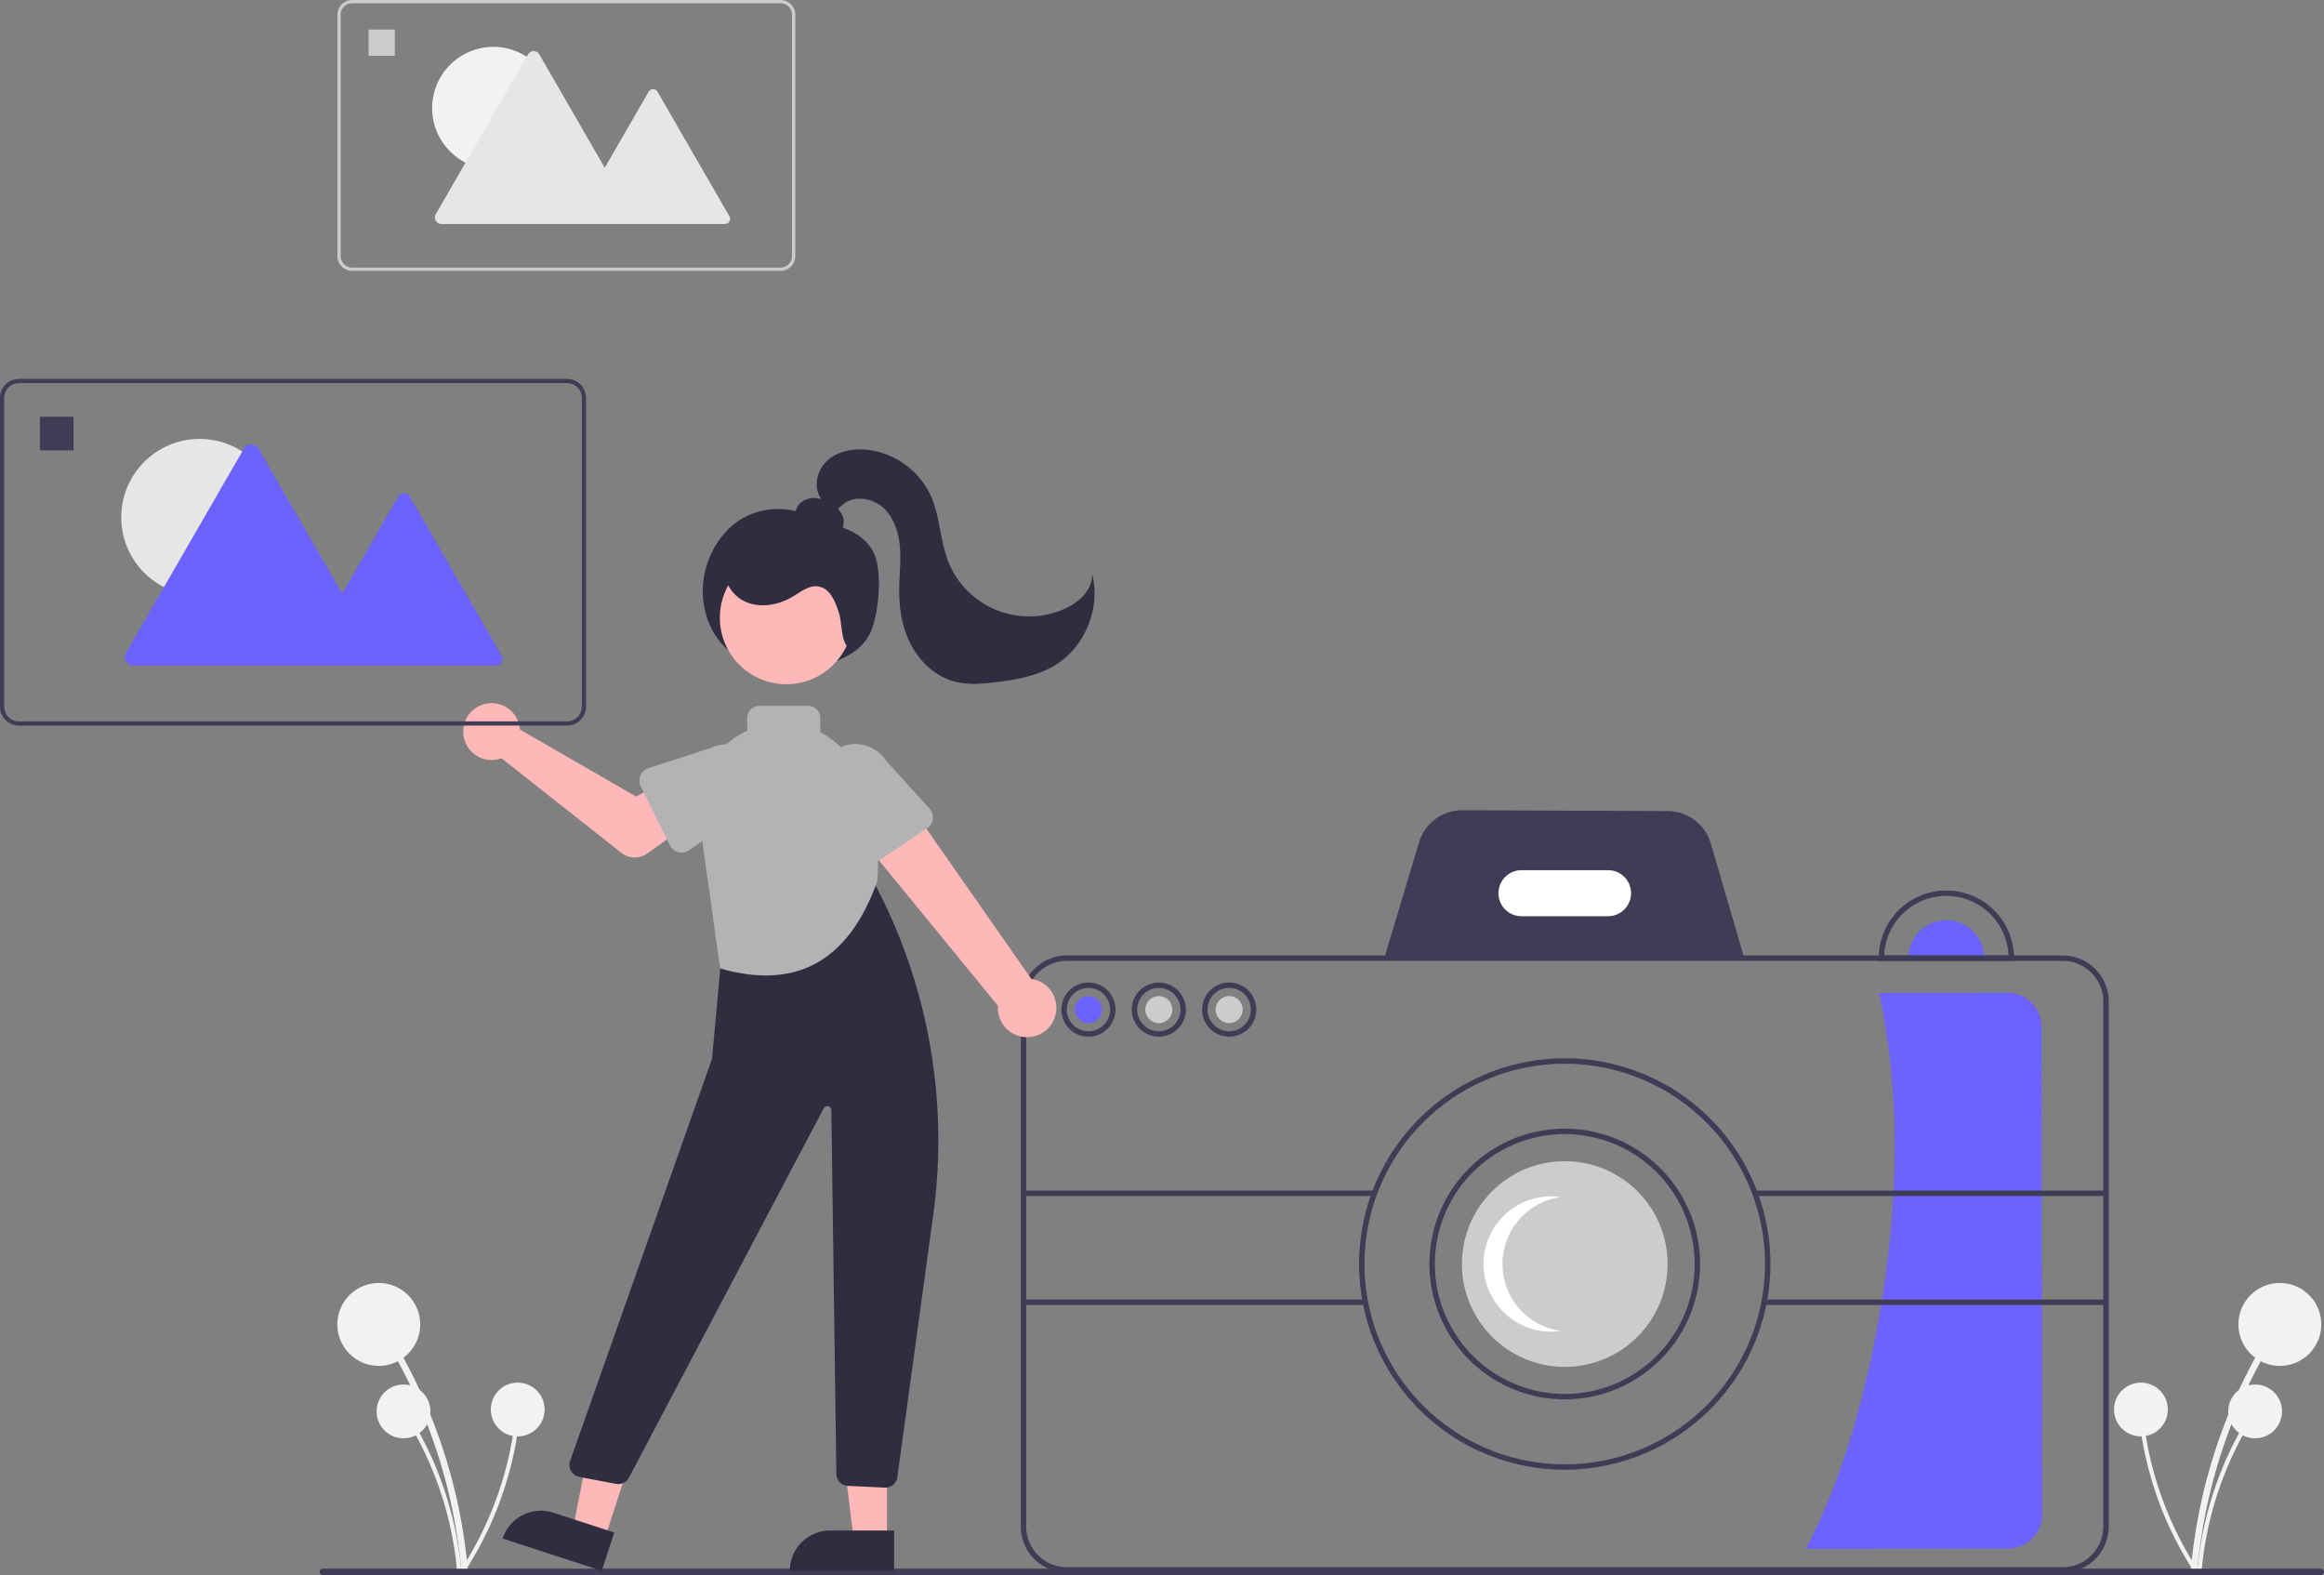 <svg id="adb94446-5251-4268-838a-0133635768e6"
     data-name="Layer 1"
     xmlns="http://www.w3.org/2000/svg"
     width="858.756"
     height="581.934"
     viewBox="0 0 858.756 581.934"
>
  <rect x="0" y="0" width="858.756" height="581.934" fill="#808080" stroke="none"/>
  <path d="M982.603,738.675a198.585,198.585,0,0,1,16.436-62.675q3.709-8.286,8.165-16.208a1.21,1.21,0,0,0-2.089-1.221,201.33,201.33,0,0,0-22.403,61.805q-1.682,9.086-2.528,18.299c-.143,1.549,2.276,1.54,2.419,0Z"
        transform="translate(-170.622 -159.033)"
        fill="#f2f2f2"
  />
  <circle cx="842.441"
          cy="489.319"
          r="15.319"
          fill="#f2f2f2"
  />
  <path d="M984.17,739.082a128.832,128.832,0,0,1,10.662-40.66q2.406-5.376,5.297-10.515a.785.785,0,0,0-1.355-.792,130.613,130.613,0,0,0-14.534,40.096q-1.091,5.894-1.64,11.872c-.093,1.005,1.477.999,1.569,0Z"
        transform="translate(-170.622 -159.033)"
        fill="#f2f2f2"
  />
  <circle cx="833.309"
          cy="521.452"
          r="9.938"
          fill="#f2f2f2"
  />
  <path d="M982.19,738.144a128.832,128.832,0,0,1-16.601-38.618q-1.409-5.719-2.29-11.549a.785.785,0,0,0-1.555.209,130.612,130.612,0,0,0,13.202,40.554q2.765,5.319,6.008,10.369c.545.85,1.779-.121,1.237-.965Z"
        transform="translate(-170.622 -159.033)"
        fill="#f2f2f2"
  />
  <circle cx="791.108"
          cy="520.755"
          r="9.938"
          fill="#f2f2f2"
  />
  <path d="M341.049,738.675a198.585,198.585,0,0,0-16.436-62.675q-3.709-8.286-8.165-16.208a1.21,1.21,0,0,1,2.089-1.221,201.33,201.33,0,0,1,22.403,61.805q1.682,9.086,2.528,18.299c.143,1.549-2.276,1.54-2.419,0Z"
        transform="translate(-170.622 -159.033)"
        fill="#f2f2f2"
  />
  <circle cx="139.968"
          cy="489.319"
          r="15.319"
          fill="#f2f2f2"
  />
  <path d="M339.482,739.082a128.832,128.832,0,0,0-10.662-40.66q-2.406-5.376-5.297-10.515a.785.785,0,0,1,1.355-.792,130.612,130.612,0,0,1,14.534,40.096q1.091,5.894,1.64,11.872c.093,1.005-1.477.999-1.569,0Z"
        transform="translate(-170.622 -159.033)"
        fill="#f2f2f2"
  />
  <circle cx="149.1"
          cy="521.452"
          r="9.938"
          fill="#f2f2f2"
  />
  <path d="M341.463,738.144A128.831,128.831,0,0,0,358.064,699.526q1.409-5.719,2.291-11.549a.785.785,0,0,1,1.555.209,130.612,130.612,0,0,1-13.202,40.554Q345.944,734.058,342.7,739.109c-.545.85-1.779-.121-1.237-.965Z"
        transform="translate(-170.622 -159.033)"
        fill="#f2f2f2"
  />
  <circle cx="191.3"
          cy="520.755"
          r="9.938"
          fill="#f2f2f2"
  />
  <path d="M925.025,538.412l.239,180.114a12.626,12.626,0,0,1-12.593,12.63l-74.817.11c21.062-39.4,32.987-101.415,32.917-149.218a281.271,281.271,0,0,0-5.721-56.161l47.345-.069A12.626,12.626,0,0,1,925.025,538.412Z"
        transform="translate(-170.622 -159.033)"
        fill="#6c63ff"
  />
  <path d="M1028.187,740.967h-738.294a1.191,1.191,0,0,1,0-2.381h738.294a1.191,1.191,0,0,1,0,2.381Z"
        transform="translate(-170.622 -159.033)"
        fill="#3f3d56"
  />
  <path d="M815.388,513.794l-133.338-.523,12.966-43.137a16.599,16.599,0,0,1,15.804-11.75h.063l76.106.299a16.597,16.597,0,0,1,15.774,11.875Z"
        transform="translate(-170.622 -159.033)"
        fill="#3f3d56"
  />
  <path d="M889.826,499.033a14,14,0,0,0-14,14h28A14,14,0,0,0,889.826,499.033Z"
        transform="translate(-170.622 -159.033)"
        fill="#6c63ff"
  />
  <path d="M932.826,740.033h-368a17.019,17.019,0,0,1-17-17v-194a17.019,17.019,0,0,1,17-17h368a17.019,17.019,0,0,1,17,17v194A17.019,17.019,0,0,1,932.826,740.033Zm-368-226a15.017,15.017,0,0,0-15,15v194a15.017,15.017,0,0,0,15,15h368a15.017,15.017,0,0,0,15-15v-194a15.017,15.017,0,0,0-15-15Z"
        transform="translate(-170.622 -159.033)"
        fill="#3f3d56"
  />
  <path d="M764.826,497.533h-32a8.5,8.5,0,0,1,0-17h32a8.5,8.5,0,0,1,0,17Z"
        transform="translate(-170.622 -159.033)"
        fill="#fff"
  />
  <path d="M748.826,702.033a76,76,0,1,1,76-76A76.086,76.086,0,0,1,748.826,702.033Zm0-150a74,74,0,1,0,74,74A74.084,74.084,0,0,0,748.826,552.033Z"
        transform="translate(-170.622 -159.033)"
        fill="#3f3d56"
  />
  <path d="M748.826,676.033a50,50,0,1,1,50-50A50.056,50.056,0,0,1,748.826,676.033Zm0-98a48,48,0,1,0,48,48A48.054,48.054,0,0,0,748.826,578.033Z"
        transform="translate(-170.622 -159.033)"
        fill="#3f3d56"
  />
  <circle cx="578.204"
          cy="467"
          r="38"
          fill="#ccc"
  />
  <path d="M725.826,626.033a25.001,25.001,0,0,1,21.5-24.751,25,25,0,1,0,0,49.502A25.001,25.001,0,0,1,725.826,626.033Z"
        transform="translate(-170.622 -159.033)"
        fill="#fff"
  />
  <path d="M914.826,514.033h-50v-1a25,25,0,0,1,50,0Zm-47.979-2h45.957a23,23,0,0,0-45.957,0Z"
        transform="translate(-170.622 -159.033)"
        fill="#3f3d56"
  />
  <path d="M572.826,542.033a10,10,0,1,1,10-10A10.011,10.011,0,0,1,572.826,542.033Zm0-18a8,8,0,1,0,8,8A8.009,8.009,0,0,0,572.826,524.033Z"
        transform="translate(-170.622 -159.033)"
        fill="#3f3d56"
  />
  <circle cx="402.204"
          cy="373"
          r="5"
          fill="#6c63ff"
  />
  <circle cx="428.204"
          cy="373"
          r="5"
          fill="#ccc"
  />
  <circle cx="454.204"
          cy="373"
          r="5"
          fill="#ccc"
  />
  <path d="M598.826,542.033a10,10,0,1,1,10-10A10.011,10.011,0,0,1,598.826,542.033Zm0-18a8,8,0,1,0,8,8A8.009,8.009,0,0,0,598.826,524.033Z"
        transform="translate(-170.622 -159.033)"
        fill="#3f3d56"
  />
  <path d="M624.826,542.033a10,10,0,1,1,10-10A10.011,10.011,0,0,1,624.826,542.033Zm0-18a8,8,0,1,0,8,8A8.009,8.009,0,0,0,624.826,524.033Z"
        transform="translate(-170.622 -159.033)"
        fill="#3f3d56"
  />
  <rect x="378.204"
        y="439.874"
        width="130"
        height="2"
        fill="#3f3d56"
  />
  <rect x="378.204"
        y="480.126"
        width="126.771"
        height="2"
        fill="#3f3d56"
  />
  <rect x="648.204"
        y="439.874"
        width="130"
        height="2"
        fill="#3f3d56"
  />
  <rect x="651.204"
        y="480.126"
        width="126.771"
        height="2"
        fill="#3f3d56"
  />
  <path d="M443.448,401.509c-8.109-3.725-13.44-14.377-13.137-24.881s5.831-20.329,13.456-25.338a26.649,26.649,0,0,1,25.219-1.906c8.183,3.483,19.169,4.432,24.087,13.089,3.78,6.653,2.418,21.495-.258,28.892-2.313,6.394-7.968,9.997-13.483,12.013a45.34,45.34,0,0,1-37.511-3.022"
        transform="translate(-170.622 -159.033)"
        fill="#2f2e41"
  />
  <polygon points="223.381 568.707 211.722 564.914 220.803 518.141 238.01 523.739 223.381 568.707"
           fill="#ffb8b8"
  />
  <path d="M372.583,718.896h23.644a0,0,0,0,1,0,0v14.887a0,0,0,0,1,0,0H357.696a0,0,0,0,1,0,0v0A14.887,14.887,0,0,1,372.583,718.896Z"
        transform="translate(72.575 -240.02) rotate(18.021)"
        fill="#2f2e41"
  />
  <polygon points="327.75 568.961 315.49 568.96 309.658 521.672 327.752 521.673 327.75 568.961"
           fill="#ffb8b8"
  />
  <path d="M306.733,565.457h23.644a0,0,0,0,1,0,0v14.887a0,0,0,0,1,0,0H291.846a0,0,0,0,1,0,0v0A14.887,14.887,0,0,1,306.733,565.457Z"
        fill="#2f2e41"
  />
  <path d="M497.755,708.652c-.074,0-.147-.002-.222-.006l-13.586-.647a4.506,4.506,0,0,1-4.285-4.433L477.821,569.175a1.5,1.5,0,0,0-2.827-.679l-71.959,136.44a4.476,4.476,0,0,1-4.822,2.321l-13.521-2.575a4.499,4.499,0,0,1-3.401-5.918l52.43-148.552,4.034-43.943a4.47,4.47,0,0,1,3.936-4.05c15.277-1.877,36.624-14.395,45.092-19.689a4.446,4.446,0,0,1,3.531-.531,4.556,4.556,0,0,1,2.831,2.245A202.748,202.748,0,0,1,515.422,608.221l-13.217,96.54A4.475,4.475,0,0,1,497.755,708.652Z"
        transform="translate(-170.622 -159.033)"
        fill="#2f2e41"
  />
  <circle cx="290.564"
          cy="228.237"
          r="24.561"
          fill="#ffb8b8"
  />
  <path d="M436.714,516.821l-7.396-52.845a31.045,31.045,0,0,1,60.574-13.635c2.106,9.769,6.385,21.66,4.822,34.479h0C483.761,515.22,463.878,524.593,436.714,516.821Z"
        transform="translate(-170.622 -159.033)"
        fill="#b3b3b3"
  />
  <path d="M469.214,434.821h-18a4.505,4.505,0,0,1-4.5-4.5v-6a4.505,4.505,0,0,1,4.5-4.5h18a4.505,4.505,0,0,1,4.5,4.5v6A4.505,4.505,0,0,1,469.214,434.821Z"
        transform="translate(-170.622 -159.033)"
        fill="#b3b3b3"
  />
  <path d="M560.437,534.703a10.743,10.743,0,0,0-8.715-13.979l-56.029-80.214L479.079,456.935l60.299,73.683a10.801,10.801,0,0,0,21.059,4.085Z"
        transform="translate(-170.622 -159.033)"
        fill="#ffb8b8"
  />
  <path d="M513.22,465.049l-20.234,13.507a4.817,4.817,0,0,1-7.029-1.948l-10.365-21.928A13.377,13.377,0,0,1,497.888,439.892l16.229,17.919a4.817,4.817,0,0,1-.897,7.239Z"
        transform="translate(-170.622 -159.033)"
        fill="#b3b3b3"
  />
  <path d="M362.502,426.923a10.526,10.526,0,0,1,.239,1.64l42.957,24.782,10.441-6.011,11.131,14.572-17.45,12.438a8,8,0,0,1-9.598-.234l-44.297-34.946a10.497,10.497,0,1,1,6.576-12.241Z"
        transform="translate(-170.622 -159.033)"
        fill="#ffb8b8"
  />
  <path d="M418.185,471.353l-10.794-21.802a4.817,4.817,0,0,1,2.835-6.72l23.078-7.46a13.377,13.377,0,0,1,11.8,24.012L425.248,473.173a4.817,4.817,0,0,1-7.063-1.82Z"
        transform="translate(-170.622 -159.033)"
        fill="#b3b3b3"
  />
  <path d="M477.668,356.337a4.063,4.063,0,0,0,4.317-2.409,5.851,5.851,0,0,0-.416-5.138,10.736,10.736,0,0,0-3.776-3.703,12.406,12.406,0,0,0-5.982-2.058,7.461,7.461,0,0,0-5.794,2.199,5.377,5.377,0,0,0-.972,5.928c.898,1.732,2.783,2.703,4.619,3.362a27.094,27.094,0,0,0,11.378,1.494"
        transform="translate(-170.622 -159.033)"
        fill="#2f2e41"
  />
  <path d="M485.522,398.452c-4.293.202-3.554-8.907-4.897-12.989s-3.196-8.951-7.421-9.734c-3.463-.641-6.592,1.891-9.609,3.709-5.376,3.24-12.336,4.435-17.981,1.691s-9.079-10.078-6.333-15.723a12.876,12.876,0,0,1,8.049-6.341,25.906,25.906,0,0,1,10.462-.503,53.527,53.527,0,0,1,21.886,7.757c4.582,2.874,8.942,6.786,10.306,12.02s1.92,19.465-3.413,20.366Z"
        transform="translate(-170.622 -159.033)"
        fill="#2f2e41"
  />
  <path d="M474.29,343.668c-3.243-4.111-2.021-10.588,1.758-14.211s9.4-4.753,14.615-4.292a29.621,29.621,0,0,1,24.025,17.275c3.296,7.539,3.269,16.163,6.249,23.832a32.137,32.137,0,0,0,43.41,17.543c5.188-2.392,10.128-7.076,9.832-12.782,3.28,12.646-2.628,27.112-13.823,33.847-6.557,3.945-14.323,5.284-21.92,6.206-4.951.601-10.039,1.047-14.87-.19-6.759-1.731-12.418-6.72-15.845-12.798s-4.775-13.161-4.827-20.138c-.041-5.435.671-10.873.295-16.296s-2.006-11.031-5.937-14.785-10.564-4.99-14.878-1.683c-1.734,1.329-3.004,3.27-4.956,4.25s-5.036.218-5.167-1.963Z"
        transform="translate(-170.622 -159.033)"
        fill="#2f2e41"
  />
  <path d="M380.185,427.099H177.607a6.994,6.994,0,0,1-6.985-6.985V306.018a6.994,6.994,0,0,1,6.985-6.985H380.185A6.993,6.993,0,0,1,387.17,306.018V420.113A6.993,6.993,0,0,1,380.185,427.099ZM177.607,300.585a5.439,5.439,0,0,0-5.433,5.433V420.113a5.439,5.439,0,0,0,5.433,5.433H380.185a5.439,5.439,0,0,0,5.433-5.433V306.018a5.439,5.439,0,0,0-5.433-5.433Z"
        transform="translate(-170.622 -159.033)"
        fill="#3f3d56"
  />
  <circle cx="73.768"
          cy="191.125"
          r="28.967"
          fill="#e6e6e6"
  />
  <path d="M356.012,401.309l-34.003-58.895a2.421,2.421,0,0,0-4.194,0l-20.751,35.942-30.936-53.582a3.105,3.105,0,0,0-5.377,0L217.155,400.284a3.105,3.105,0,0,0,2.689,4.657h134.072A2.421,2.421,0,0,0,356.012,401.309Z"
        transform="translate(-170.622 -159.033)"
        fill="#6c63ff"
  />
  <rect x="14.747"
        y="153.971"
        width="12.419"
        height="12.419"
        fill="#3f3d56"
  />
  <path d="M459.039,259.099H300.753a5.464,5.464,0,0,1-5.458-5.458V164.491a5.465,5.465,0,0,1,5.458-5.458H459.039a5.464,5.464,0,0,1,5.458,5.458v89.15A5.464,5.464,0,0,1,459.039,259.099ZM300.753,160.246a4.25,4.25,0,0,0-4.245,4.245v89.15a4.25,4.25,0,0,0,4.245,4.245H459.039a4.25,4.25,0,0,0,4.245-4.245V164.491a4.25,4.25,0,0,0-4.245-4.245Z"
        transform="translate(-170.622 -159.033)"
        fill="#ccc"
  />
  <circle cx="182.312"
          cy="39.947"
          r="22.634"
          fill="#f2f2f2"
  />
  <path d="M440.152,238.947,413.583,192.929a1.892,1.892,0,0,0-3.277,0l-16.214,28.084L369.92,179.146a2.426,2.426,0,0,0-4.202,0L331.654,238.147a2.426,2.426,0,0,0,2.101,3.639H438.513A1.892,1.892,0,0,0,440.152,238.947Z"
        transform="translate(-170.622 -159.033)"
        fill="#e6e6e6"
  />
  <rect x="136.195"
        y="10.916"
        width="9.703"
        height="9.703"
        fill="#ccc"
  />
</svg>
